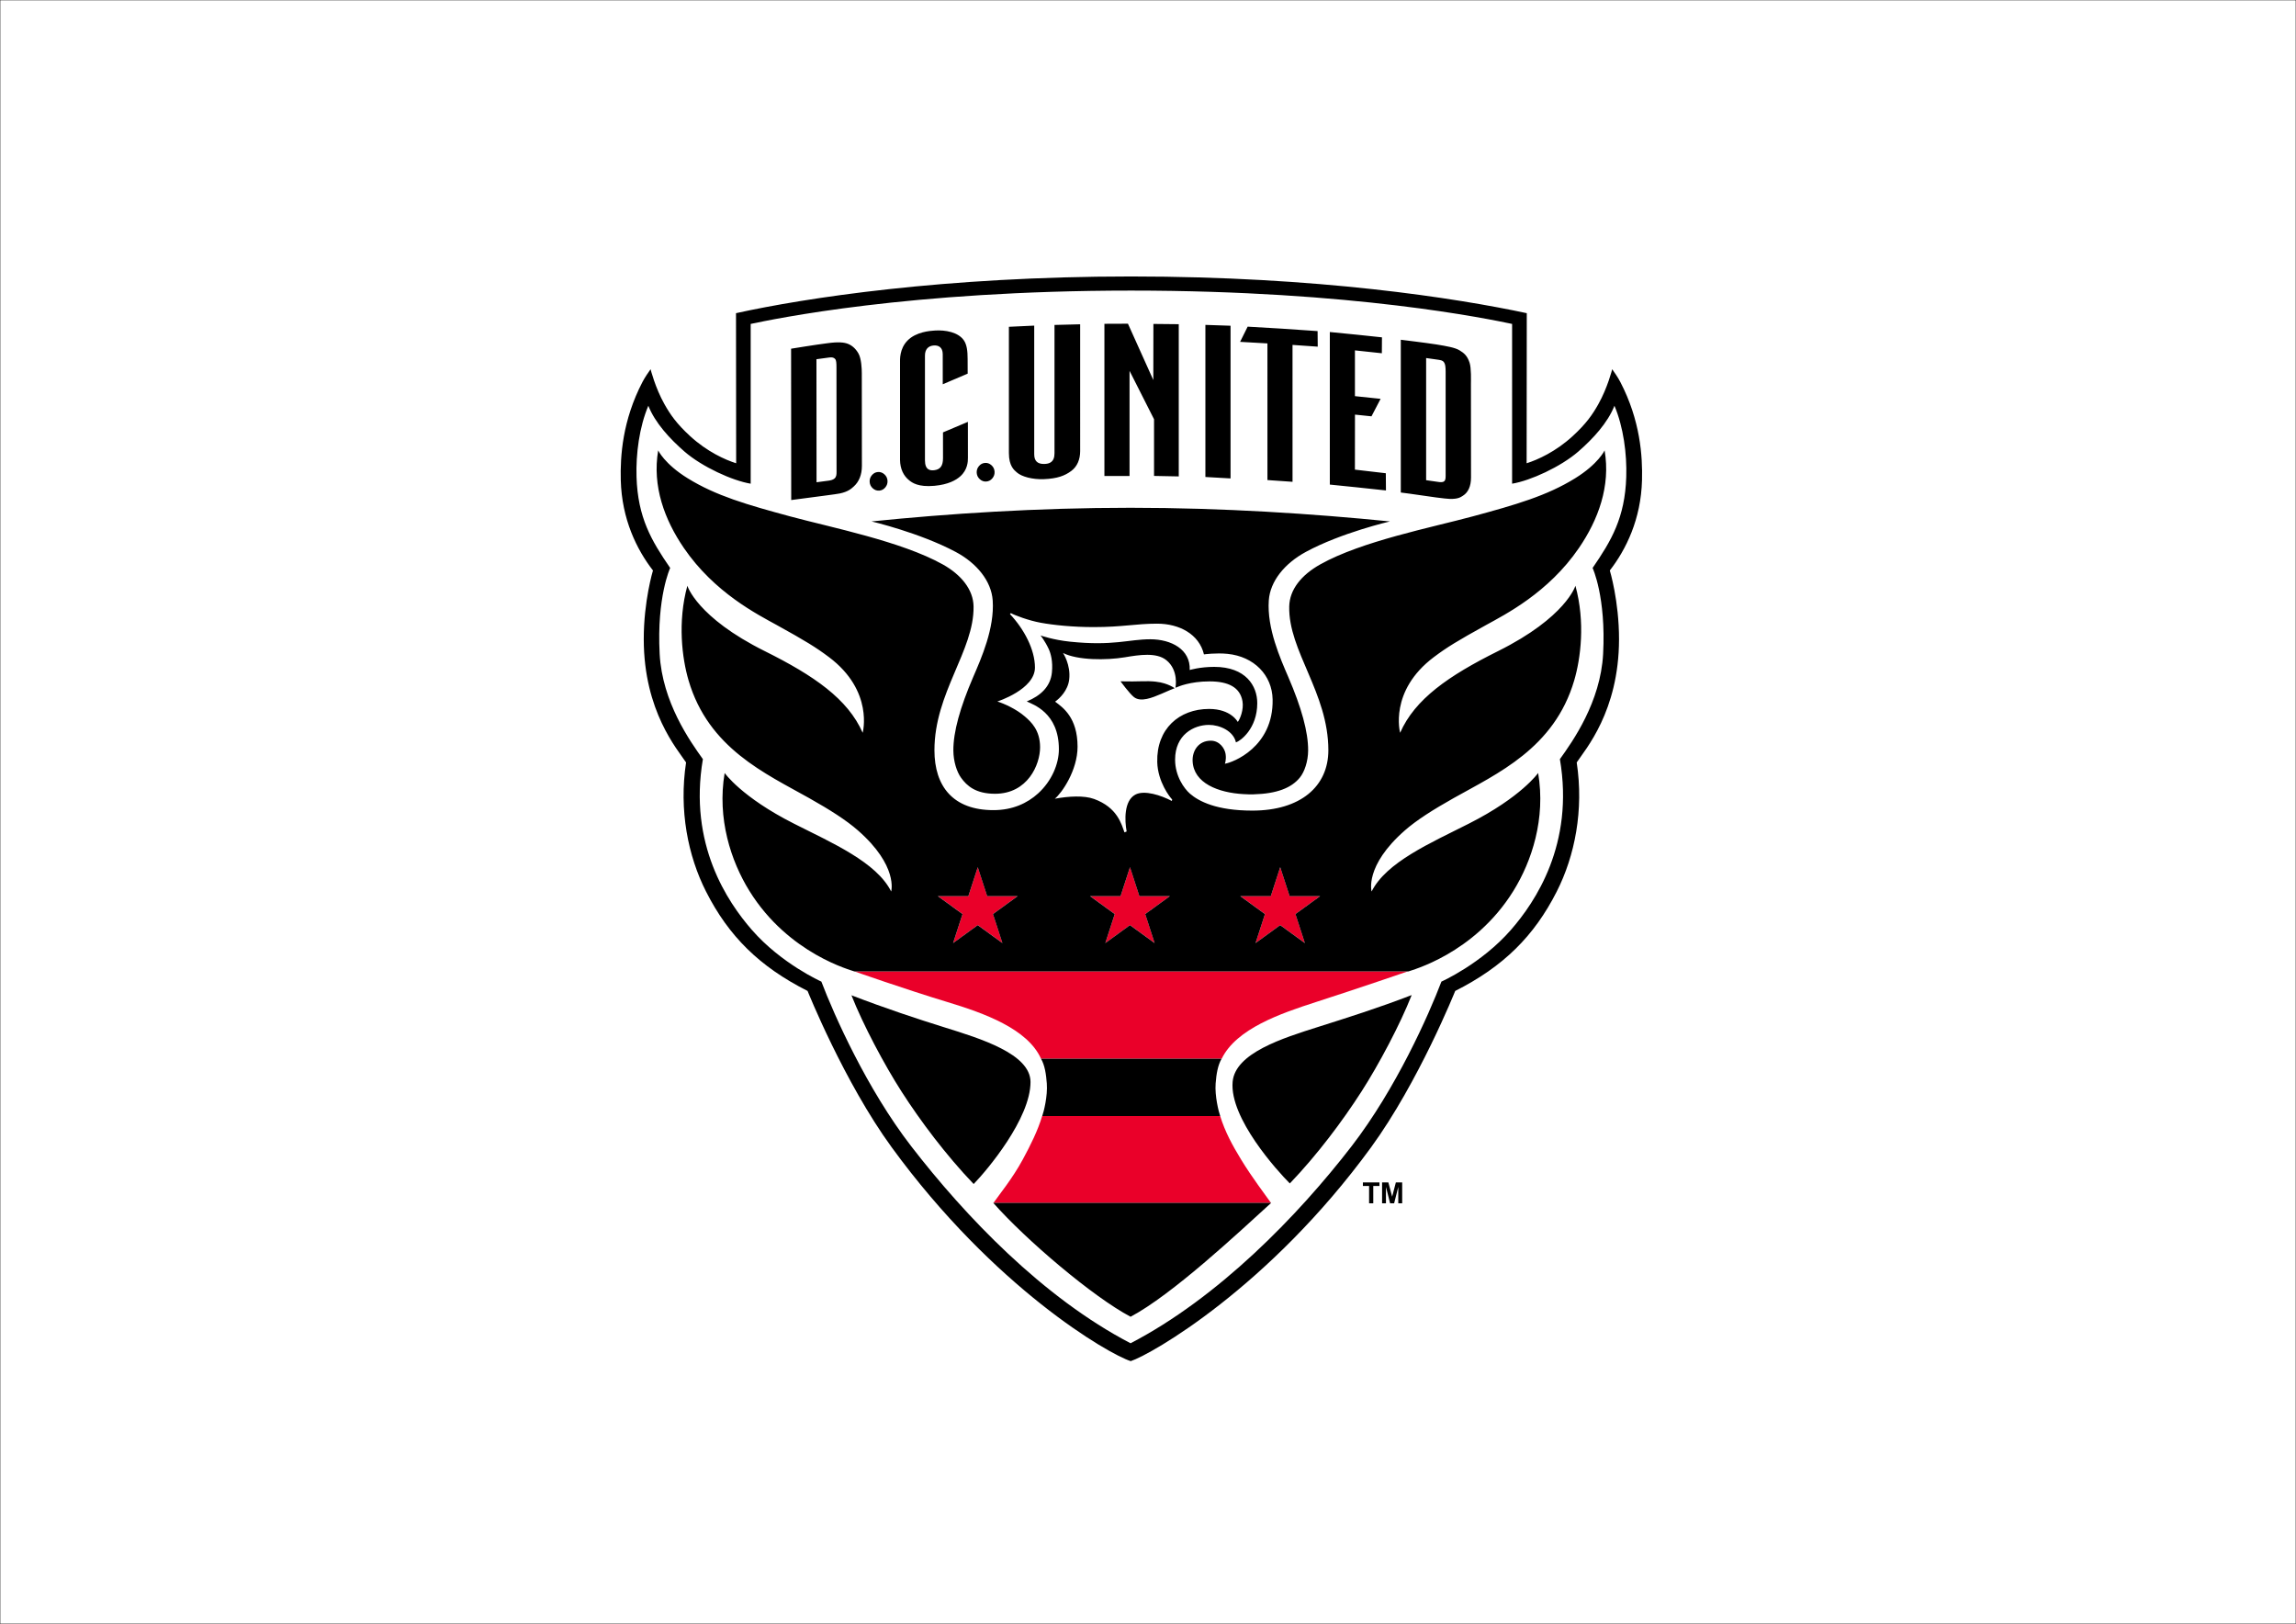 <?xml version="1.0" encoding="iso-8859-1"?>
<!-- Generator: Adobe Illustrator 22.1.0, SVG Export Plug-In . SVG Version: 6.00 Build 0)  -->
<!DOCTYPE svg PUBLIC "-//W3C//DTD SVG 1.1//EN" "http://www.w3.org/Graphics/SVG/1.1/DTD/svg11.dtd">
<svg version="1.1" id="Layer_1" xmlns="http://www.w3.org/2000/svg" xmlns:xlink="http://www.w3.org/1999/xlink" x="0px" y="0px"
	 viewBox="0 0 1190.55 841.89" style="enable-background:new 0 0 1190.55 841.89;" xml:space="preserve">
<g>
	<path style="fill:#EA0029;" d="M507.011,449.56l4.885,15.024h15.801l-12.787,9.287l4.886,15.029l-12.784-9.287l-12.785,9.287
		l4.885-15.029l-12.784-9.287h15.803L507.011,449.56z M581.06,464.584h-15.803l12.785,9.287l-4.885,15.029l12.785-9.287
		l12.778,9.287l-4.878-15.029l12.777-9.287h-15.795l-4.883-15.024L581.06,464.584z M658.95,464.584h-15.801l12.785,9.287
		l-4.884,15.029l12.784-9.287l12.785,9.287l-4.885-15.029l12.784-9.287h-15.803l-4.882-15.024L658.95,464.584z M530.346,601.13
		c-5.346,9.87-12.135,18.102-15.222,22.537h143.935c-3.087-4.436-9.623-12.852-15.527-22.537
		c-4.393-7.207-8.281-14.255-10.828-22.523h-92.304C538.087,586.245,534.394,593.655,530.346,601.13z M682.5,519.459
		c21.714-6.999,47.558-15.862,47.558-15.862l-287.098-0.011c0,0,26.54,9.334,48.417,15.958c18.799,5.694,41.462,13.79,48.424,29.342
		h93.686C641.106,533.334,663.812,525.482,682.5,519.459z"/>
	<path d="M712.086,623.842h-2.168v-8.965h-3.215v-1.842h8.584v1.842h-3.201V623.842z M718.666,615.35l2.148,8.492h2.089l2.15-8.492
		v8.492h2.022v-10.807h-3.283l-1.922,7.373l-1.955-7.373h-3.262v10.807h2.012V615.35z M609.103,356.781
		c-1.471-0.985-3.207-1.825-5.304-2.461c-2.501-0.756-5.689-1.359-12.771-1.107c-4.352,0.157-10.029,0-10.029,0
		s4.869,6.604,7.078,8.259c3.54,2.654,9.369,0.266,14.16-1.772C604.545,358.609,609.103,356.781,609.103,356.781z M674.021,403.126
		c2.401-2.958,4.248-8.355,4.29-13.992c0.07-9.66-3.498-22.391-10.277-38.119c-4.175-9.695-11.123-25.265-10.122-39.727
		c0.688-9.957,8.199-19.182,19.196-25.146c18.392-9.975,43.635-15.809,43.635-15.809c-39.803-3.986-86.41-7.079-134.551-7.079
		c-48.526,0-94.432,3.025-134.274,7.079c0,0,24.915,5.835,43.635,15.809c11.041,5.883,18.508,15.189,19.196,25.146
		c1,14.462-5.947,30.032-10.122,39.727c-6.779,15.729-10.348,28.459-10.277,38.119c0.042,5.637,1.77,11.02,4.002,14.107
		c2.975,4.116,7.5,8.288,17.603,8.288c16.928,0,23.362-15.097,23.362-24.101c0-8.916-4.664-13.17-7.922-15.992
		c-4.521-3.914-10.823-6.676-14.229-7.746c0,0,19.492-6.254,19.492-17.611c0-9.307-5.662-19.96-12.963-27.705l0.478-0.499
		c2,1.125,9.239,3.849,15.43,4.978c6.674,1.216,16.624,2.262,27.51,2.262c14.979,0,21.801-1.777,32.885-1.777
		c11.549,0,21.785,5.463,24.293,15.928c0,0,6.25-0.879,12.246-0.273c13.732,1.384,23.113,11.047,23.357,23.611
		c0.481,24.772-20.707,32.758-24.764,33.35c0,0,0.836-1.92,0.385-5.002c-0.432-2.967-3.158-6.941-7.678-6.941
		c-6.428,0-9.645,5.293-9.431,10.554c0.466,11.513,13.407,16.435,26.396,17.151c1.968,0.108,3.365,0.158,5.217,0.108
		C662.083,411.5,669.651,408.511,674.021,403.126z M851.435,248.952c-0.527,20.254-8.312,36.016-16.695,46.805
		c0,0,4.812,15.75,4.777,35.752c-0.073,37.297-17.522,57.068-21.94,63.779c3.749,24.712-0.957,48.442-10.393,67.01
		c-11.682,22.987-27.588,38.828-52.608,51.452c0,0-18.934,47.222-43.654,81.11c-52.919,72.548-113.963,107.328-124.604,110.816
		C574.75,702,515.545,667.712,462.404,594.86c-24.721-33.889-43.654-81.11-43.654-81.11c-25.021-12.624-40.927-28.465-52.608-51.452
		C356.706,443.73,352,420,355.749,395.288c-4.418-6.711-21.867-26.482-21.94-63.779c-0.035-20.002,4.777-35.752,4.777-35.752
		c-8.382-10.789-16.168-26.551-16.695-46.805c-0.32-12.445,0.858-30.952,11.242-50.901c1.302-2.501,3.05-4.98,4.215-6.624
		c0,0,2.404,9.631,7.208,18.148c2.973,5.272,6.203,10.025,13.327,16.556c8.784,8.052,18.117,12.248,23.84,14.046l-0.078-77.811
		c35.689-7.866,107.8-19.033,204.772-19.033c96.982,0,168.417,11.167,205.265,19.033l-0.078,77.811
		c5.723-1.798,15.056-5.994,23.84-14.046c7.124-6.53,10.354-11.284,13.327-16.556c4.804-8.518,7.207-18.148,7.207-18.148
		c1.166,1.645,2.913,4.123,4.215,6.624C850.576,218,851.755,236.507,851.435,248.952z M837.141,210.36
		c-3.481,8.842-11.138,17.152-18.753,23.758c-9.113,7.904-24.844,15.096-34.315,16.65V167.94
		c-12.008-2.503-81.992-17.287-197.538-17.287c-115.535,0-185.273,14.784-197.281,17.287v82.828
		c-9.471-1.554-25.202-8.746-34.315-16.65c-7.616-6.606-15.271-14.916-18.753-23.758c-4.68,11.034-6.493,24.973-6.127,36.844
		c0.648,21.123,7.709,33.1,17.45,47.25c0,0-7.019,15.043-5.455,44.555c1.326,24.998,15.78,45.325,22.417,54.568
		c-7.553,44.141,12.822,74.085,25.367,88.488c15.33,17.602,36.067,26.843,36.067,26.843c6.596,17.342,23.596,55.592,46.599,85.378
		c27.885,36.108,68.247,78.464,113.735,102.123c45.498-23.659,86.7-66.016,114.585-102.123
		c23.003-29.786,40.003-68.036,46.599-85.378c0,0,20.737-9.241,36.067-26.843c12.545-14.403,32.92-44.348,25.367-88.488
		c6.637-9.244,21.09-29.57,22.416-54.568c1.564-29.512-5.454-44.555-5.454-44.555c9.74-14.15,16.802-26.127,17.45-47.25
		C843.634,235.333,841.82,221.394,837.141,210.36z M816.909,303.679c5.168,18.891,2.718,37.68-0.615,49.047
		c-10.337,35.262-39.931,48.324-62.56,61.062c-10.805,6.082-19.207,11.43-25.269,16.736c-21.088,18.461-17.236,31.66-17.236,31.66
		c7.606-15.164,30.435-25.084,50.393-35.162c27.229-13.752,35.955-26.272,35.955-26.272c3.988,23.677-3.284,45.71-12.795,61.073
		c-20.431,33.006-53.475,41.303-54.453,41.801H442.974c-0.979-0.498-33.998-8.795-54.429-41.801
		c-9.511-15.363-16.783-37.396-12.795-61.073c0,0,8.727,12.521,35.955,26.272c19.958,10.078,42.787,19.998,50.393,35.162
		c0,0,3.852-13.199-17.236-31.66c-6.062-5.307-14.464-10.654-25.268-16.736c-22.63-12.738-52.224-25.801-62.561-61.062
		c-3.333-11.367-5.783-30.156-0.615-49.047c0,0,4.833,16.321,40.143,33.895c25.606,12.745,43.075,24.819,50.76,42.331
		c0,0,5.929-21.648-17.495-39.238c-6.699-5.031-12.223-8.428-27.106-16.645c-9.868-5.449-32.232-16.694-48.11-39.909
		c-9.977-14.589-16.507-32.044-13.32-50.606c0,0,3.212,6.994,15.318,14.471c14.658,9.054,30.617,13.654,53.096,19.74
		c21.245,5.75,57.612,12.898,79.092,24.872c9.707,5.411,15.892,13.145,16.024,21.818c0.35,22.926-20.285,44.73-20.285,74.548
		c0,18.732,9.683,31.054,30.596,31.054c9.861,0,17.526-3.536,23.182-8.685c7.003-6.376,10.753-15.226,10.753-22.894
		c0-19.025-13.56-23.229-16.654-24.777c7.299-2.987,12.326-7.771,13.037-15.035c0.566-5.762-0.583-9.85-1.677-12.193
		c-1.99-4.27-4.228-6.98-4.228-6.98s6.46,2.306,15.329,3.226c22.485,2.333,30.351-1.248,41.601-1.248
		c10.824,0,20.89,5.241,20.433,15.932c0,0,5.254-1.623,12.702-1.623c16.401,0,22.323,9.886,22.323,18.791
		c0,13.289-8.774,19.678-11.053,20.353c-1.327-5.975-8.458-9.061-13.989-9.061c-7.928,0-17.56,5.141-17.56,18.005
		c0,8.57,4.724,15.069,7.721,17.667c4.536,3.932,13.719,8.765,32.328,8.765c24.994,0,39.419-12.561,39.419-31.294
		c0-29.818-20.794-51.456-20.285-74.548c0.19-8.673,6.158-16.241,16.105-21.817c21.454-12.026,57.761-19.121,79.011-24.872
		c22.478-6.086,38.438-10.686,53.096-19.74c12.105-7.477,15.317-14.471,15.317-14.471c3.188,18.562-3.343,36.017-13.319,50.606
		c-15.878,23.215-38.242,34.46-48.11,39.909c-14.884,8.218-20.407,11.614-27.106,16.645c-23.424,17.59-17.495,39.238-17.495,39.238
		c7.685-17.512,25.153-29.586,50.76-42.331C812.076,320,816.909,303.679,816.909,303.679z M514.896,473.899l12.787-9.287h-15.801
		l-4.885-15.023l-4.882,15.023h-15.803l12.784,9.287l-4.885,15.029l12.785-9.287l12.784,9.287L514.896,473.899z M593.83,473.899
		l12.783-9.287h-15.801l-4.883-15.023l-4.883,15.023h-15.803l12.785,9.287l-4.885,15.029l12.785-9.287l12.784,9.287L593.83,473.899z
		 M607.898,414.578c-1.29-1.181-7.564-9.29-7.828-19.474c-0.445-17.229,11.398-27.555,26.875-27.555
		c11.441,0,14.877,6.742,14.877,6.742c1.178-1.417,3.178-6.417,2.451-10.697c-1.237-7.291-7.369-10.32-17.082-10.329
		c-10.129-0.011-16.43,2.817-16.43,2.817l-1.25,0.475c0,0,1.859-9.047-4.773-14.332c-5.104-4.071-13.904-2.741-21.557-1.439
		c-9.575,1.576-24.307,1.589-31.971-2.242c0,0,4.094,6.084,3.207,13.715c-0.668,5.768-4.976,9.846-7.311,11.516
		c4.018,2.976,11.643,8.23,11.643,23.351c0,12.353-8.25,24.125-11.792,26.972c7.204-1.328,15.176-1.757,20.335,0.119
		c12.139,4.415,14.216,13.096,15.783,17.324l1.129-0.469c-1.077-5.724-1.418-15.919,4.479-19.09
		c4.663-2.507,13.374,0.31,18.986,3.299C607.67,415.28,607.675,414.449,607.898,414.578z M671.728,473.899l12.784-9.287H668.71
		l-4.882-15.023l-4.885,15.023h-15.801l12.785,9.287l-4.884,15.029l12.784-9.287l12.785,9.287L671.728,473.899z M489.838,532.662
		c-14.425-4.5-30.674-9.869-48.338-16.662c6,15.25,17.092,36.086,25.993,49.948c9.824,15.302,23.143,33.059,37.385,47.908
		c7.123-7.356,29.474-33.943,29.474-52.893C534.352,546.364,508.36,538.44,489.838,532.662z M639.157,560.85
		c-1.693,18.874,23.343,46.4,29.66,52.699c14.242-14.85,27.375-32.412,37.199-47.714c8.9-13.862,19.992-34.698,25.992-49.948
		c-17.664,6.793-33.357,11.717-48.338,16.464C665.176,538.212,640.5,545.887,639.157,560.85z M539.801,548.886
		c1.961,3.409,2.636,7.944,3.002,12.815c0.494,6.559-1.56,14.665-2.373,16.906h92.292c-0.812-2.241-2.867-10.348-2.373-16.906
		c0.366-4.87,1.125-9.405,3.087-12.815H539.801z M586.238,682.666c21.481-11.371,55.399-43.076,72.919-59.045l-144.118,0.009
		C532.026,642.872,566.707,672.336,586.238,682.666z M446.873,193.484c0-2.317-0.211-7.546-1.747-10.247
		c-1.464-2.575-3.378-4.143-5.357-4.942c-1.986-0.803-4.985-1.161-10.838-0.342c-5.556,0.679-18.725,2.827-18.725,2.827
		l0.066,78.466c0,0,7.938-1.019,10.772-1.419c3.004-0.427,12.317-1.557,14.416-1.993c4.358-0.908,6.014-2.51,7.31-3.686
		c2.632-2.394,4.148-5.999,4.148-10.56L446.873,193.484z M432.767,248.038c-0.787,0.73-2.083,1.021-3.06,1.15l-6.307,0.836
		l-0.047-63.786l6.693-0.904c1.498-0.199,2.346,0.088,2.96,0.744c0.648,0.691,0.724,2.044,0.73,4.403l0.043,54.242
		C433.78,245.905,433.733,247.142,432.767,248.038z M762.726,199.109c0-1.866,0.235-8.254-0.706-11.093
		c-1.182-3.557-2.821-4.951-5.213-6.399c-2.307-1.396-6.386-2.127-12.021-3.044c-5.562-0.875-18.426-2.428-18.426-2.428v79.203
		c0,0,8.127,1.039,10.804,1.484c2.658,0.444,12.595,1.81,14.662,1.833c4.38,0.05,5.505-0.877,6.801-1.694
		c2.632-1.658,4.142-4.84,4.142-9.401L762.726,199.109z M749.61,246.857c0,1.529-0.261,2.278-0.76,2.661
		c-0.799,0.611-1.982,0.499-3.288,0.302l-6.065-0.867v-63.329l6.549,0.924c1.953,0.27,2.526,0.756,3.022,1.851
		c0.348,0.767,0.54,1.944,0.542,4.306V246.857z M455.939,254.356c1.254-0.099,2.305-0.659,3.148-1.688
		c0.842-1.026,1.213-2.193,1.116-3.5c-0.101-1.306-0.647-2.4-1.635-3.281c-0.988-0.88-2.108-1.271-3.363-1.172
		c-1.254,0.103-2.299,0.665-3.144,1.691c-0.842,1.026-1.214,2.197-1.115,3.499c0.099,1.304,0.643,2.397,1.633,3.277
		C453.566,254.07,454.69,254.459,455.939,254.356 M511.455,249.639c1.254-0.098,2.303-0.659,3.146-1.687
		c0.843-1.026,1.213-2.192,1.116-3.499c-0.102-1.307-0.646-2.401-1.635-3.282c-0.987-0.88-2.107-1.271-3.361-1.172
		c-1.254,0.103-2.301,0.665-3.145,1.691c-0.842,1.027-1.215,2.198-1.116,3.499c0.099,1.304,0.644,2.396,1.633,3.277
		C509.081,249.354,510.203,249.742,511.455,249.639 M484.681,171.365c-2.314,0.16-9.652,0.62-14.129,5.218
		c-4.137,4.247-3.89,9.758-3.857,11.703v50.22c0.078,4.52,1.758,8.174,4.794,10.556c1.423,1.117,4.567,3.587,13.064,2.803
		c7.2-0.664,11.159-2.942,13.343-4.873c3.864-3.417,4.03-7.726,3.999-9.669l-0.015-18.609l-12.912,5.452l0.012,13.351
		c0,4.064-1.457,5.888-4.564,6.263c-2.035,0.245-4.796-0.049-4.796-5.12v-54.341c0-3.081,1.588-4.893,4.268-5.186
		c2.735-0.302,4.946,0.895,4.946,4.503l0.013,15.583l12.922-5.502l-0.027-7.658c0-4.041-0.391-7.229-1.843-9.454
		C496.997,172.158,490.089,170.991,484.681,171.365z M560.101,168.126l-13.31,0.34v66.521c0,4.686-2.692,5.513-5.367,5.553
		c-3.3,0.05-5.149-1.41-5.149-5.01v-66.718l-13.132,0.611v65.445c0,6.833,2.783,8.871,4.104,10.048
		c2.501,2.227,8.137,3.74,14.023,3.503c6.952-0.28,10.853-1.746,14.23-4.265c3.142-2.341,4.602-6.052,4.602-10.308V168.126
		 M611.223,168.076l-13.149-0.134l-0.041,29.089l-13.155-29.207l-12.204,0.05v78.908l13.029,0.002v-54.531l12.701,25.095v29.397
		l12.819,0.249V168.076 M638.079,168.876l-13.044-0.439v78.855l13.044,0.745V168.876z M718.591,245.349l-16.029-1.87l0.033-28.527
		l8.565,0.889l4.73-9.067l-13.316-1.396v-23.729l13.958,1.494l0.061-8.251c0,0-8.962-0.925-12.942-1.366
		c-3.269-0.362-14.093-1.393-14.093-1.393v79.095c0,0,9.964,0.996,13.707,1.392c4.185,0.443,15.398,1.648,15.398,1.648
		L718.591,245.349z M683.217,171.657c0,0-13.247-0.951-18.588-1.272c-7.379-0.443-17.684-1.035-17.684-1.035l-3.91,7.884
		l14.164,0.808l0.006,70.845c0,0,13.286,0.917,13.012,0.907l-0.006-70.975l13.076,0.907L683.217,171.657z"/>
</g>
<rect style="fill:none;stroke:#000000;stroke-width:0.283;stroke-miterlimit:10;" width="1190.55" height="841.89"/>
</svg>
